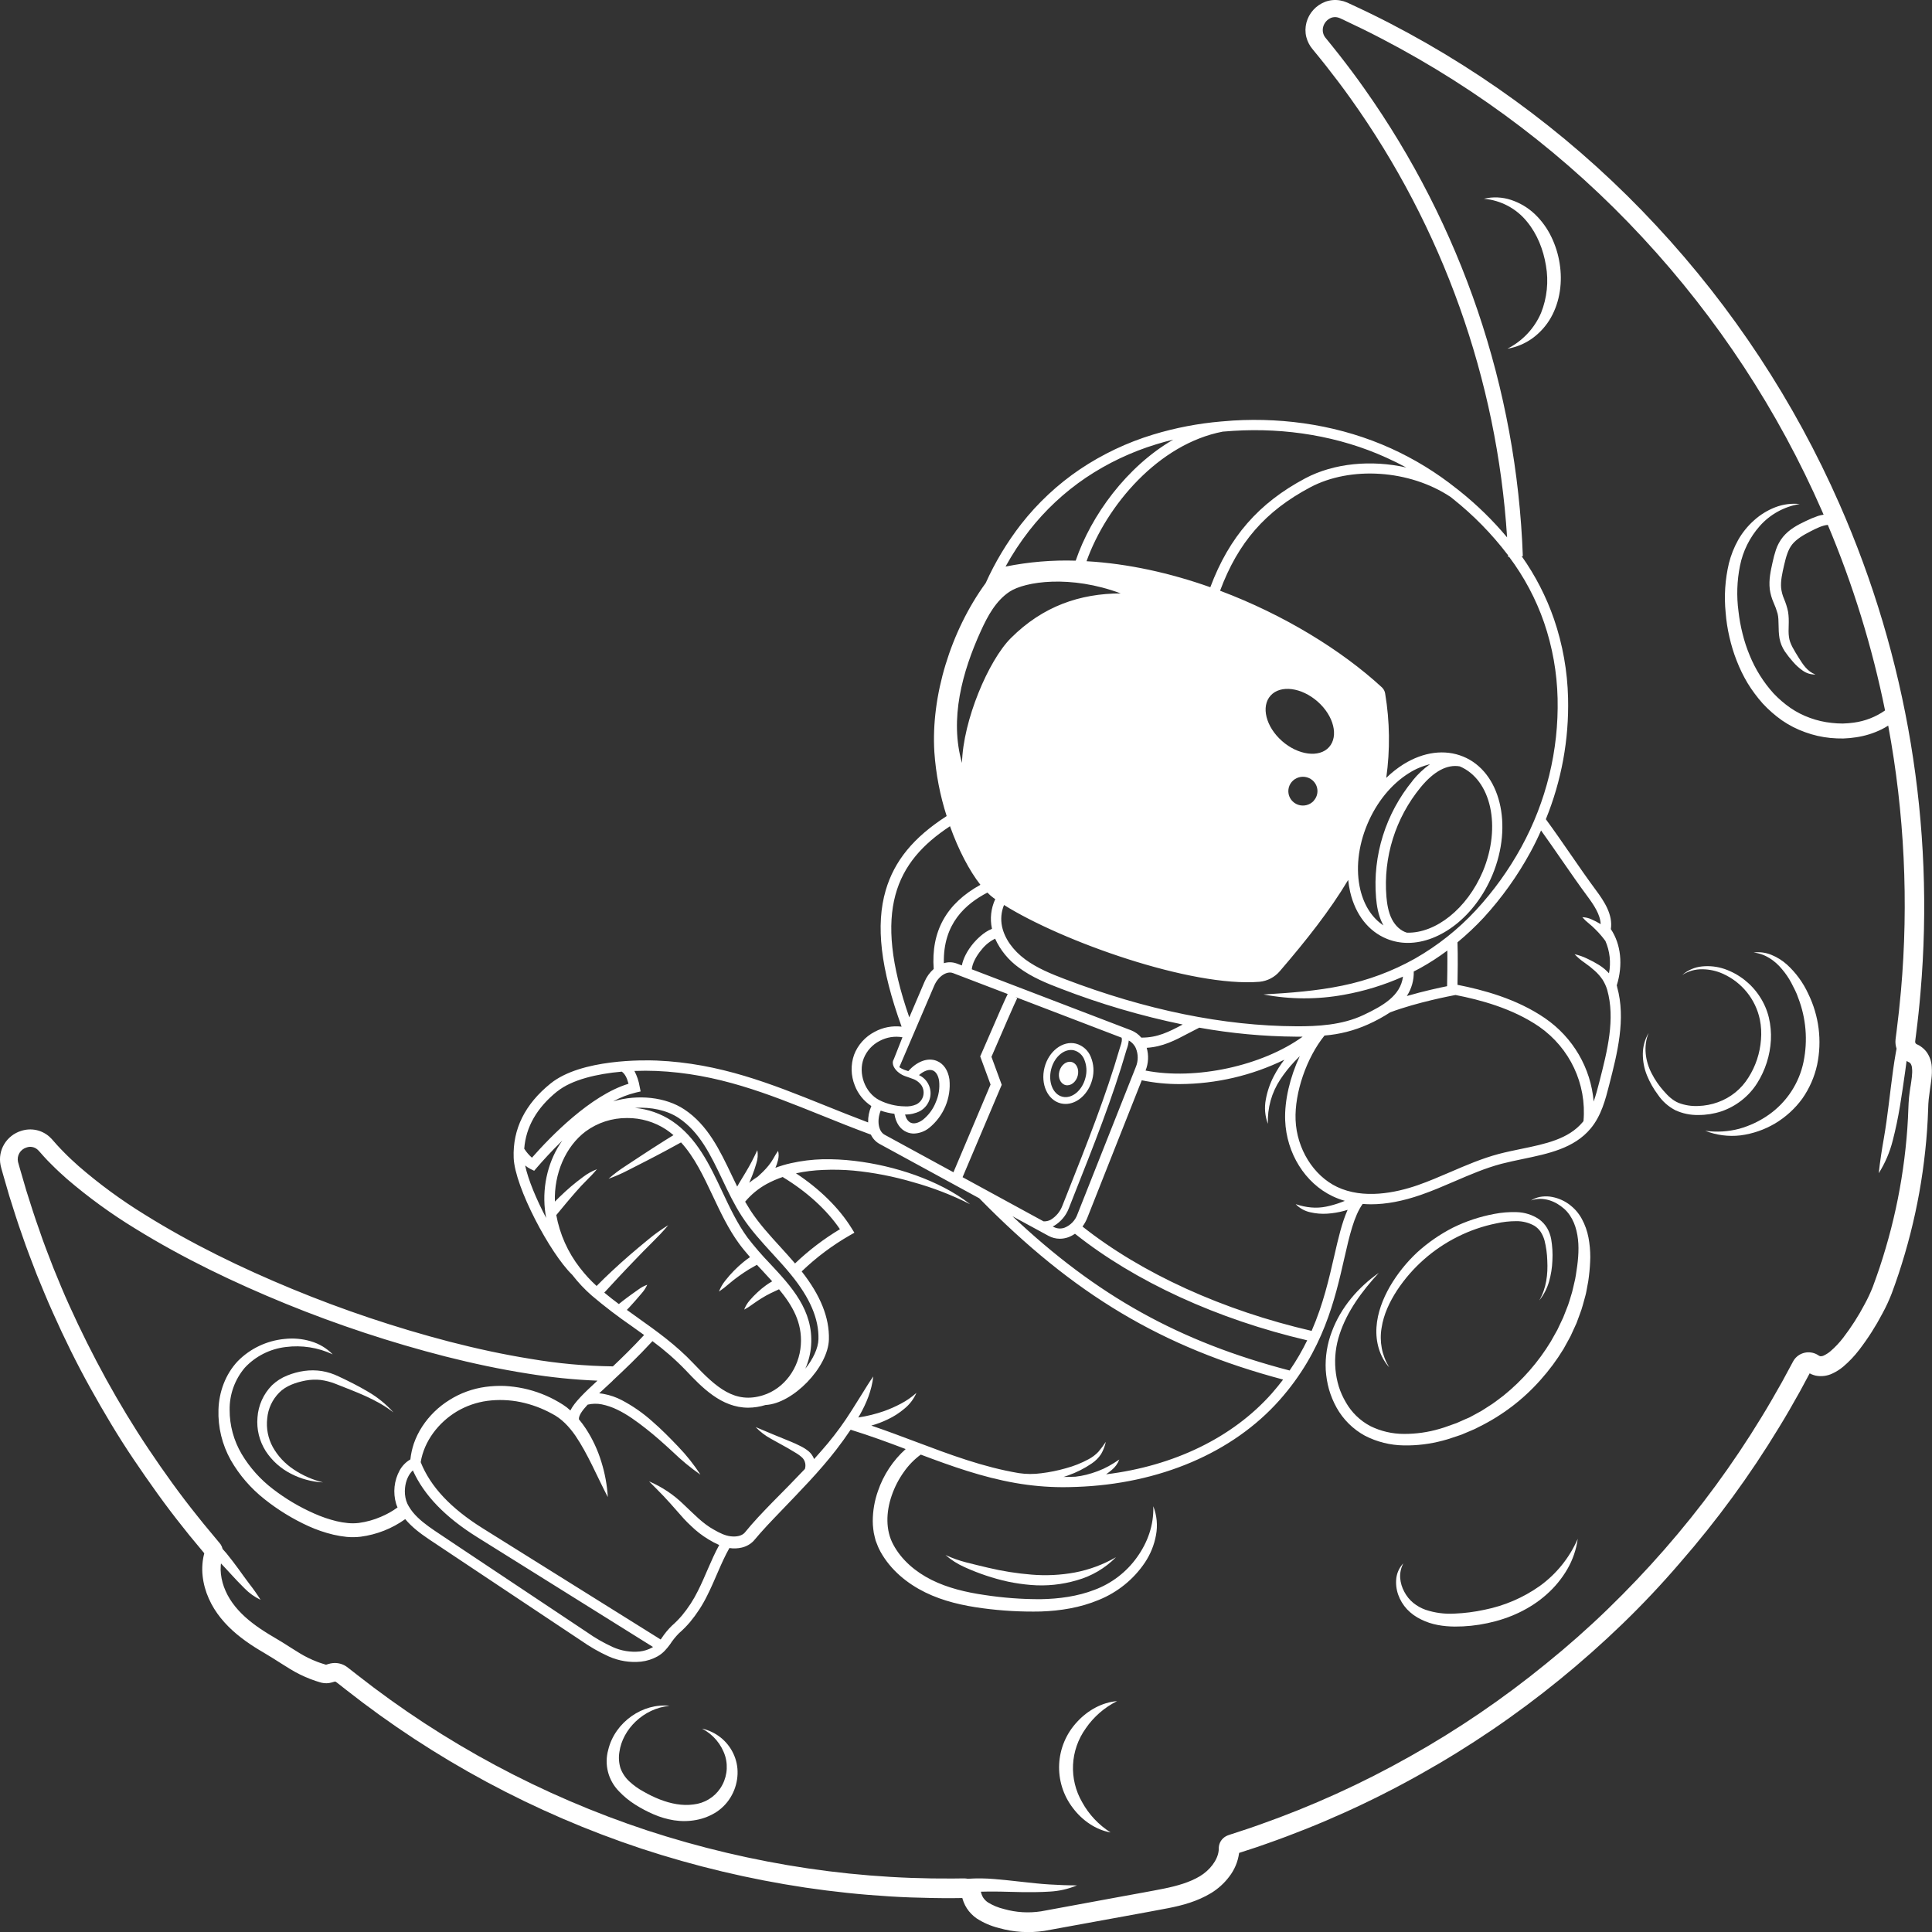 <?xml version="1.0" encoding="utf-8"?>
<svg width="100px" height="100px" viewBox="0 0 100 100" version="1.1" xmlns:xlink="http://www.w3.org/1999/xlink" xmlns="http://www.w3.org/2000/svg">
  <rect x="0" y="0" width="100" height="100" fill="#333333" stroke="none"/>
  <defs>
    <path d="M0 0L100 0L100 100L0 100L0 0Z" id="path_1" />
    <clipPath id="mask_1">
      <use xlink:href="#path_1" />
    </clipPath>
  </defs>
  <g id="Asset-5">
    <path d="M0 0L100 0L100 100L0 100L0 0Z" id="Background" fill="#FFFFFF" fill-opacity="0" fill-rule="evenodd" stroke="none" />
    <g clip-path="url(#mask_1)">
      <g id="Layer_2" transform="translate(-0.001 -0)">
        <g id="Layer_1-2">
          <path d="M54.908 57.111C54.989 57.13 55.072 57.14 55.154 57.14C55.758 57.14 56.346 56.62 56.538 55.866C56.641 55.481 56.614 55.074 56.461 54.706C56.33 54.369 56.043 54.114 55.69 54.018C55.009 53.85 54.279 54.408 54.064 55.259C53.849 56.111 54.223 56.944 54.908 57.111L54.908 57.111ZM54.408 55.347C54.556 54.76 54.995 54.347 55.435 54.347C55.49 54.346 55.545 54.353 55.598 54.367C55.842 54.436 56.038 54.616 56.127 54.851C56.248 55.148 56.268 55.475 56.184 55.784C56.017 56.447 55.483 56.886 54.993 56.767C54.504 56.648 54.243 56.01 54.408 55.347L54.408 55.347Z" id="Shape" fill="#FFFFFF" fill-rule="evenodd" stroke="none" />
          <path d="M55.154 56.164C55.417 56.227 55.699 56.01 55.784 55.68C55.869 55.349 55.726 55.031 55.464 54.968C55.202 54.905 54.919 55.122 54.833 55.452C54.747 55.782 54.894 56.101 55.154 56.164L55.154 56.164Z" id="Shape" fill="#FFFFFF" fill-rule="evenodd" stroke="none" />
          <path d="M81.875 63.088C81.79 62.933 81.688 62.788 81.571 62.656C81.452 62.526 81.32 62.409 81.176 62.306C80.89 62.107 80.56 61.979 80.214 61.934C80.044 61.916 79.872 61.922 79.704 61.952C79.541 61.987 79.385 62.049 79.243 62.134C79.395 62.083 79.554 62.056 79.715 62.053C79.871 62.054 80.026 62.077 80.176 62.12C80.323 62.164 80.464 62.225 80.597 62.302C80.727 62.38 80.851 62.469 80.965 62.569C81.41 62.972 81.611 63.556 81.677 64.148C81.744 64.739 81.671 65.364 81.571 65.975C81.549 66.128 81.518 66.28 81.479 66.43C81.441 66.58 81.414 66.732 81.371 66.885C81.279 67.179 81.204 67.481 81.08 67.766L80.91 68.198L80.711 68.618L80.612 68.828L80.498 69.031L80.27 69.437C79.624 70.502 78.796 71.449 77.823 72.236C77.571 72.418 77.332 72.623 77.063 72.782C76.931 72.865 76.802 72.954 76.668 73.035L76.255 73.26L76.049 73.371L75.834 73.462L75.405 73.653L74.962 73.811C74.814 73.865 74.666 73.917 74.516 73.957C73.92 74.133 73.301 74.221 72.679 74.219C72.071 74.221 71.471 74.082 70.927 73.813C70.397 73.531 69.959 73.107 69.665 72.589C69.511 72.329 69.387 72.053 69.296 71.766C69.208 71.475 69.15 71.176 69.124 70.874C69.07 70.263 69.143 69.647 69.337 69.064C69.722 67.881 70.49 66.837 71.366 65.886C70.302 66.63 69.401 67.672 68.935 68.929C68.694 69.561 68.588 70.235 68.621 70.909C68.643 71.248 68.698 71.583 68.788 71.91C68.883 72.239 69.015 72.557 69.181 72.857C69.522 73.47 70.031 73.975 70.65 74.313C71.271 74.633 71.959 74.804 72.659 74.814C73.341 74.826 74.021 74.743 74.679 74.566C74.843 74.526 75.003 74.475 75.162 74.42L75.641 74.26L76.102 74.065L76.334 73.966L76.558 73.852C77.767 73.256 78.846 72.432 79.735 71.428C80.182 70.929 80.582 70.391 80.929 69.821L81.171 69.382L81.291 69.162L81.395 68.935L81.603 68.48L81.776 68.01C81.9 67.7 81.971 67.373 82.064 67.053C82.108 66.892 82.131 66.727 82.163 66.563C82.198 66.4 82.224 66.235 82.242 66.07C82.284 65.739 82.308 65.406 82.314 65.073C82.314 64.733 82.284 64.394 82.221 64.06C82.157 63.72 82.04 63.392 81.875 63.088L81.875 63.088Z" id="Shape" fill="#FFFFFF" fill-rule="evenodd" stroke="none" />
          <path d="M36.339 89.473C36.915 89.773 37.346 90.286 37.538 90.9C37.705 91.465 37.611 92.074 37.282 92.565C36.968 93.033 36.458 93.339 35.892 93.399C35.32 93.478 34.728 93.362 34.153 93.139C33.861 93.024 33.578 92.887 33.307 92.73C33.041 92.587 32.795 92.41 32.574 92.205C32.37 92.016 32.214 91.783 32.118 91.524C32.034 91.251 32.014 90.963 32.061 90.682C32.22 89.514 33.303 88.422 34.654 88.295C33.295 88.135 31.828 89.122 31.482 90.575C31.271 91.334 31.481 92.147 32.035 92.714C32.287 92.981 32.573 93.215 32.886 93.411C33.187 93.601 33.503 93.768 33.831 93.909C34.17 94.057 34.526 94.161 34.891 94.219C35.27 94.277 35.655 94.272 36.031 94.202C36.416 94.132 36.782 93.986 37.108 93.772C37.434 93.551 37.701 93.254 37.884 92.908C38.064 92.572 38.164 92.201 38.177 91.821C38.191 91.448 38.112 91.078 37.948 90.741C37.636 90.098 37.044 89.631 36.339 89.473L36.339 89.473Z" id="Shape" fill="#FFFFFF" fill-rule="evenodd" stroke="none" />
          <path d="M80.299 12.263C80.089 11.825 79.802 11.427 79.45 11.089C79.098 10.753 78.673 10.499 78.208 10.346C77.756 10.197 77.27 10.177 76.806 10.287C77.682 10.365 78.488 10.792 79.036 11.47C79.567 12.113 79.884 12.921 80.019 13.745C80.163 14.569 80.076 15.417 79.766 16.196C79.423 16.996 78.807 17.652 78.024 18.049C78.49 17.971 78.932 17.787 79.315 17.512C79.708 17.226 80.035 16.862 80.274 16.442C80.754 15.591 80.88 14.58 80.728 13.636C80.654 13.16 80.509 12.697 80.299 12.263L80.299 12.263Z" id="Shape" fill="#FFFFFF" fill-rule="evenodd" stroke="none" />
          <path d="M99.724 54.454C99.636 54.338 99.529 54.237 99.407 54.156C99.369 54.129 99.329 54.105 99.287 54.085L99.214 54.051C99.204 54.047 99.195 54.043 99.188 54.036C99.155 54.012 99.134 53.975 99.13 53.934C99.129 53.924 99.129 53.914 99.13 53.904C99.13 53.904 99.13 53.874 99.136 53.853L99.144 53.787L99.178 53.519C99.27 52.805 99.346 52.09 99.406 51.373C100.154 42.73 98.711 34.04 95.209 26.084C92.884 20.794 89.68 15.925 85.727 11.678C81.778 7.426 77.112 3.882 71.937 1.203C71.291 0.869 70.638 0.551 69.977 0.247L69.854 0.189L69.793 0.16C69.773 0.151 69.751 0.141 69.72 0.128C69.604 0.078 69.483 0.042 69.358 0.021C69.1 -0.023 68.834 0.002 68.588 0.095C68.11 0.279 67.751 0.679 67.622 1.169C67.557 1.414 67.554 1.671 67.615 1.916C67.676 2.154 67.791 2.374 67.951 2.561C68.173 2.834 68.402 3.106 68.621 3.388C69.059 3.944 69.488 4.509 69.899 5.086C74.678 11.777 77.486 19.645 78.008 27.814C77.273 26.936 76.451 26.133 75.554 25.416C75.502 25.373 75.448 25.333 75.396 25.291L75.396 25.291L75.385 25.284C74.35 24.458 73.215 23.762 72.005 23.212C69.452 22.053 66.603 21.597 63.814 21.768C63.612 21.781 63.41 21.797 63.209 21.816L63.209 21.816C62.015 21.918 60.836 22.144 59.691 22.492C58.345 22.901 57.069 23.505 55.904 24.286C54.741 25.072 53.711 26.034 52.85 27.136C52.122 28.075 51.508 29.096 51.021 30.177C49.207 32.667 48.182 36.021 48.364 38.935C48.442 40.058 48.656 41.167 49 42.24C47.279 43.348 46.294 44.557 45.846 46.079C45.317 47.886 45.58 50.138 46.668 53.14C46.187 53.082 45.7 53.175 45.276 53.405C44.782 53.66 44.401 54.085 44.206 54.6C44.027 55.115 44.041 55.677 44.245 56.184C44.41 56.619 44.71 56.991 45.102 57.249L45.097 57.262C44.983 57.526 44.928 57.811 44.935 58.097C44.162 57.806 43.416 57.507 42.692 57.215C39.902 56.093 37.267 55.032 33.99 54.894C33.353 54.868 30.092 54.803 28.504 56.077C27.176 57.145 26.532 58.443 26.589 59.931C26.647 61.444 28.479 64.885 29.618 65.982C29.919 66.373 30.259 66.734 30.632 67.06C31.298 67.624 31.992 68.155 32.712 68.65C32.924 68.8 33.134 68.949 33.34 69.1C32.751 69.736 32.201 70.274 31.715 70.732L31.715 70.723C30.289 70.704 28.868 70.574 27.463 70.334C26.053 70.108 24.653 69.803 23.266 69.445C20.491 68.721 17.77 67.809 15.123 66.716C12.478 65.624 9.895 64.366 7.482 62.861C6.278 62.12 5.137 61.283 4.071 60.359C3.81 60.126 3.553 59.889 3.311 59.641C3.187 59.519 3.072 59.391 2.953 59.265L2.782 59.071C2.712 58.986 2.635 58.907 2.554 58.832C2.359 58.66 2.122 58.542 1.867 58.489C1.612 58.438 1.348 58.453 1.1 58.533C0.337 58.769 -0.125 59.534 0.03 60.308C0.057 60.44 0.082 60.512 0.106 60.6L0.18 60.861L0.48 61.897C0.697 62.583 0.909 63.271 1.153 63.949C1.382 64.631 1.649 65.3 1.904 65.973C2.181 66.639 2.448 67.307 2.747 67.962C3.334 69.278 3.97 70.573 4.671 71.833C5.372 73.093 6.109 74.338 6.917 75.534C7.726 76.731 8.56 77.912 9.464 79.039C9.684 79.326 9.915 79.603 10.147 79.881L10.493 80.298L10.574 80.396L10.553 80.487C10.542 80.538 10.527 80.589 10.52 80.641C10.501 80.743 10.488 80.847 10.48 80.952C10.464 81.158 10.466 81.366 10.489 81.572C10.533 81.975 10.641 82.369 10.808 82.74C11.132 83.479 11.668 84.094 12.255 84.584C12.548 84.826 12.856 85.049 13.178 85.253C13.336 85.354 13.497 85.45 13.656 85.543C13.816 85.636 13.956 85.725 14.105 85.816C14.403 85.998 14.702 86.201 15.027 86.395C15.359 86.598 15.709 86.769 16.072 86.909C16.165 86.946 16.257 86.975 16.349 87.008L16.488 87.051L16.556 87.073C16.583 87.08 16.593 87.084 16.649 87.098C16.819 87.138 16.997 87.134 17.166 87.086L17.301 87.047L17.326 87.04L17.337 87.04C17.351 87.039 17.365 87.041 17.377 87.046C17.395 87.055 17.377 87.046 17.478 87.12L17.905 87.456C22.475 91.057 27.649 93.841 33.192 95.682C35.961 96.594 38.804 97.269 41.69 97.702C43.133 97.916 44.584 98.068 46.042 98.157C46.77 98.202 47.5 98.228 48.229 98.24C48.598 98.249 48.959 98.248 49.323 98.248L49.812 98.242L49.819 98.273C49.835 98.331 49.854 98.387 49.876 98.442C49.92 98.558 49.976 98.668 50.043 98.772C50.176 98.977 50.349 99.155 50.551 99.296C50.902 99.523 51.289 99.691 51.697 99.792C52.465 100.012 53.273 100.062 54.064 99.941L58.339 99.161C59.052 99.028 59.751 98.907 60.478 98.764C61.206 98.622 61.967 98.417 62.68 97.99C63.044 97.768 63.363 97.481 63.619 97.143C63.896 96.787 64.074 96.367 64.135 95.922C64.135 95.918 64.135 95.913 64.135 95.907L64.536 95.776C64.884 95.665 65.23 95.551 65.572 95.426C68.324 94.461 70.985 93.258 73.523 91.831C76.063 90.409 78.473 88.772 80.726 86.937C81.852 86.021 82.937 85.059 83.981 84.05C85.025 83.041 86.017 81.987 86.959 80.889C88.864 78.706 90.576 76.365 92.076 73.894C92.455 73.279 92.814 72.65 93.165 72.021L93.669 71.084C93.698 71.1 93.73 71.115 93.761 71.13C93.835 71.162 93.912 71.187 93.992 71.205C94.28 71.259 94.579 71.22 94.844 71.094C95.05 70.999 95.242 70.876 95.415 70.73C95.717 70.472 95.99 70.184 96.231 69.869C96.686 69.277 97.088 68.647 97.434 67.987C97.616 67.654 97.776 67.309 97.913 66.956C98.04 66.615 98.16 66.273 98.275 65.929C98.502 65.24 98.706 64.544 98.885 63.841C99.243 62.435 99.499 61.006 99.651 59.565C99.729 58.844 99.779 58.122 99.802 57.398C99.809 57.206 99.812 57.065 99.831 56.897C99.849 56.73 99.87 56.565 99.896 56.391C99.943 56.039 100.022 55.676 99.988 55.208C99.972 54.938 99.88 54.677 99.724 54.454L99.724 54.454ZM78.034 28.704L78.058 28.738C78.058 28.765 78.058 28.793 78.058 28.822L78.113 28.822C78.889 29.857 79.5 31.004 79.922 32.222C80.355 33.488 80.591 34.811 80.622 36.147C80.685 38.835 80.035 41.492 78.738 43.857C78.091 45.035 77.302 46.13 76.387 47.12C75.474 48.104 74.414 48.945 73.244 49.614C72.069 50.274 70.795 50.748 69.471 51.018C68.143 51.291 66.785 51.394 65.399 51.473C66.773 51.736 68.186 51.741 69.563 51.489C70.617 51.301 71.644 50.986 72.619 50.55C72.494 51.541 71.581 52.062 70.565 52.541C69.466 53.06 68.188 53.127 67.084 53.12C63.345 53.104 59.313 52.28 55.102 50.672C54.41 50.408 53.685 50.113 53.073 49.663C52.428 49.187 52 48.58 51.866 47.955C51.788 47.582 51.824 47.195 51.969 46.842C54.976 48.727 61.657 51.106 65.193 50.817C65.605 50.777 65.983 50.578 66.247 50.264C67.637 48.647 68.845 47.114 69.783 45.544C69.804 45.753 69.838 45.962 69.885 46.168C70.162 47.35 70.838 48.209 71.785 48.594C72.13 48.734 72.499 48.805 72.872 48.804C74.551 48.804 76.355 47.425 77.245 45.295C78.333 42.694 77.653 39.94 75.73 39.158C74.783 38.772 73.688 38.914 72.648 39.556C72.325 39.76 72.025 39.996 71.753 40.263C71.957 38.814 71.938 37.343 71.697 35.9C71.679 35.776 71.618 35.662 71.526 35.576C69.453 33.665 66.464 31.821 63.152 30.576C64.085 28.073 65.499 26.456 67.814 25.226C69.912 24.11 72.958 24.316 75.07 25.714C75.116 25.752 75.162 25.788 75.211 25.825C76.269 26.668 77.217 27.636 78.034 28.708L78.034 28.704ZM82.81 47.809C82.671 47.725 82.527 47.651 82.378 47.586C82.229 47.515 82.067 47.478 81.901 47.475C82.005 47.594 82.12 47.703 82.244 47.801C82.362 47.892 82.471 47.998 82.576 48.102C82.681 48.206 82.784 48.313 82.877 48.426C82.954 48.517 83.025 48.608 83.097 48.705C83.326 49.232 83.39 49.814 83.282 50.378C83.134 50.214 82.964 50.072 82.776 49.954C82.577 49.83 82.37 49.718 82.157 49.62C81.948 49.518 81.727 49.441 81.5 49.389C81.659 49.556 81.835 49.706 82.027 49.836C82.209 49.962 82.382 50.099 82.546 50.247C82.701 50.385 82.838 50.542 82.954 50.714C83.053 50.873 83.132 51.045 83.187 51.224C83.617 52.738 83.195 54.393 82.784 55.995L82.776 56.024C82.694 56.345 82.605 56.684 82.489 57.014C82.342 55.279 81.419 53.698 79.971 52.703C78.496 51.69 76.744 51.231 75.44 50.974C75.45 50.484 75.466 49.485 75.44 48.775C75.92 48.378 76.374 47.951 76.797 47.496C77.737 46.468 78.548 45.332 79.213 44.113C79.414 43.745 79.599 43.368 79.766 42.985C80.111 43.464 80.471 43.986 80.822 44.493C81.271 45.141 81.734 45.812 82.164 46.39C82.496 46.837 82.838 47.344 82.851 47.838L82.81 47.809ZM66.751 70.937C61.063 69.452 56.781 67.087 52.406 62.953L54.267 63.965C54.448 64.065 54.652 64.117 54.858 64.117C55.007 64.117 55.155 64.09 55.295 64.04C55.418 63.994 55.534 63.933 55.641 63.858C58.755 66.336 63.005 68.286 67.662 69.375C67.398 69.917 67.094 70.439 66.751 70.937L66.751 70.937ZM45.586 57.485C45.815 57.566 46.052 57.621 46.294 57.65L46.294 57.65C46.366 58.123 46.597 58.461 46.947 58.603C47.06 58.65 47.182 58.673 47.304 58.673C47.592 58.662 47.869 58.56 48.093 58.381C48.847 57.769 49.241 56.826 49.143 55.867C49.072 55.394 48.841 55.056 48.49 54.913C48.019 54.721 47.456 54.944 47.015 55.441L46.973 55.428C46.868 55.401 46.766 55.361 46.669 55.311C46.628 55.289 46.588 55.265 46.549 55.238L48.356 51.018C48.559 50.541 49.001 50.242 49.326 50.366L52.16 51.45C52.039 51.687 51.73 52.381 50.777 54.587L50.736 54.678L51.272 56.135L49.351 60.676L45.791 58.735C45.463 58.56 45.377 57.991 45.586 57.485L45.586 57.485ZM47.989 56.007C47.91 55.888 47.806 55.787 47.684 55.711C47.647 55.687 47.608 55.666 47.568 55.647C47.766 55.474 47.97 55.38 48.139 55.38C48.189 55.38 48.238 55.389 48.285 55.407C48.45 55.474 48.568 55.67 48.609 55.947C48.65 56.323 48.591 56.703 48.438 57.05L48.438 57.05C48.299 57.406 48.068 57.719 47.768 57.96C47.541 58.126 47.316 58.184 47.151 58.116C47.009 58.059 46.901 57.904 46.848 57.686C47.115 57.692 47.379 57.632 47.617 57.512C47.877 57.367 48.065 57.123 48.137 56.836C48.208 56.552 48.154 56.251 47.989 56.007L47.989 56.007ZM59.295 55.412C59.445 55.037 59.466 54.623 59.354 54.235C60.184 54.181 60.804 53.859 61.498 53.49C61.682 53.393 61.874 53.292 62.076 53.192C63.729 53.489 65.404 53.645 67.083 53.658L67.427 53.658C65.331 55.17 61.895 55.92 59.295 55.412L59.295 55.412ZM59.076 53.71C58.937 53.541 58.756 53.41 58.551 53.33L50.301 50.171C50.322 49.891 50.511 49.503 50.81 49.151C50.997 48.913 51.236 48.72 51.508 48.586C51.781 49.187 52.208 49.706 52.748 50.092C53.413 50.583 54.177 50.895 54.904 51.171C56.952 51.963 59.064 52.584 61.218 53.029C60.498 53.41 59.911 53.712 59.075 53.707L59.076 53.71ZM55.77 62.848C55.661 63.161 55.421 63.414 55.111 63.542C54.92 63.614 54.707 63.599 54.528 63.502L54.49 63.481C54.516 63.468 54.543 63.457 54.568 63.443C54.91 63.236 55.174 62.924 55.318 62.554L55.559 61.942C56.6 59.316 57.588 56.833 58.304 54.355C58.304 54.339 58.316 54.318 58.325 54.292C58.378 54.152 58.411 54.006 58.425 53.857C58.59 53.945 58.72 54.087 58.793 54.258C58.921 54.567 58.921 54.913 58.793 55.222L55.77 62.848ZM51.435 46.483L51.515 46.539C51.293 47.017 51.233 47.553 51.344 48.067C51.344 48.071 51.344 48.075 51.344 48.078C50.909 48.24 50.525 48.66 50.397 48.806C50.066 49.197 49.856 49.607 49.787 49.971L49.52 49.871C49.307 49.792 49.073 49.786 48.855 49.855C48.805 47.798 49.99 46.785 51.108 46.2C51.208 46.303 51.317 46.398 51.432 46.483L51.435 46.483ZM51.85 56.149L51.319 54.701C51.81 53.56 52.572 51.804 52.653 51.663L52.561 51.606L58.056 53.711C58.087 53.81 58.064 53.955 57.986 54.176C57.974 54.208 57.965 54.237 57.959 54.258C57.244 56.72 56.264 59.194 55.227 61.809L54.984 62.421C54.871 62.716 54.661 62.967 54.389 63.133C54.274 63.196 54.143 63.224 54.012 63.215L49.824 60.931L51.85 56.149ZM67.896 68.888C63.297 67.826 59.103 65.916 56.031 63.486C56.131 63.349 56.214 63.2 56.277 63.043L59.098 55.916C59.745 56.049 60.406 56.114 61.067 56.112C62.945 56.103 64.796 55.672 66.479 54.851C66.273 55.117 66.09 55.402 65.934 55.701C65.735 56.082 65.594 56.491 65.519 56.913C65.438 57.334 65.475 57.767 65.626 58.168C65.612 57.763 65.66 57.358 65.768 56.967C65.876 56.584 66.042 56.218 66.261 55.884C66.481 55.549 66.731 55.233 67.007 54.941C67.094 54.85 67.187 54.759 67.277 54.668C66.775 55.737 66.48 56.963 66.521 57.99C66.589 59.697 67.552 61.238 68.974 61.916C69.179 62.013 69.392 62.094 69.611 62.156C69.55 62.18 69.489 62.205 69.427 62.228C69.176 62.322 68.919 62.397 68.657 62.452C68.396 62.506 68.129 62.522 67.864 62.498C67.592 62.473 67.323 62.415 67.065 62.325C67.268 62.538 67.532 62.685 67.821 62.747C68.11 62.814 68.407 62.839 68.704 62.819C68.996 62.8 69.286 62.751 69.57 62.675C69.633 62.658 69.695 62.638 69.754 62.62C69.459 63.278 69.27 64.097 69.062 65.008C68.793 66.174 68.493 67.507 67.891 68.886L67.896 68.888ZM69.208 61.434C67.983 60.85 67.119 59.456 67.06 57.966C67.004 56.558 67.631 54.742 68.558 53.599C69.334 53.538 70.094 53.344 70.803 53.026C71.204 52.848 71.589 52.638 71.955 52.399C73.355 51.872 75.198 51.528 75.217 51.524L75.339 51.501C76.594 51.746 78.275 52.185 79.667 53.139C81.259 54.249 82.133 56.11 81.962 58.025C81.95 58.041 81.94 58.057 81.928 58.072C81.19 58.962 79.992 59.209 78.723 59.47C78.346 59.548 77.956 59.629 77.585 59.726C76.713 59.957 75.881 60.316 75.075 60.663C74.521 60.901 73.951 61.146 73.38 61.346C72.227 61.745 70.571 62.083 69.203 61.432L69.208 61.434ZM73.181 50.283C73.297 50.223 73.412 50.163 73.525 50.101C74.009 49.832 74.473 49.531 74.915 49.2C74.924 49.875 74.91 50.671 74.902 51.045C74.52 51.121 73.689 51.3 72.818 51.554C73.065 51.175 73.19 50.731 73.176 50.281L73.181 50.283ZM66.357 38.354C65.521 37.617 65.258 36.563 65.769 36.001C66.28 35.438 67.369 35.579 68.204 36.316C69.038 37.053 69.298 38.105 68.793 38.67C68.288 39.235 67.188 39.09 66.353 38.352L66.357 38.354ZM68.003 41.447C67.799 41.672 67.478 41.753 67.19 41.654C66.902 41.554 66.703 41.293 66.686 40.992C66.669 40.691 66.837 40.409 67.113 40.279C67.388 40.148 67.716 40.194 67.944 40.395C68.252 40.67 68.277 41.139 67.999 41.444L68.003 41.447ZM72.831 48.278C72.515 48.187 72.23 47.935 72.047 47.58C71.852 47.2 71.793 46.761 71.762 46.417C71.593 44.372 72.228 42.341 73.537 40.747C74.223 39.917 74.902 39.556 75.556 39.667C77.183 40.353 77.72 42.78 76.755 45.098C75.931 47.047 74.303 48.315 72.827 48.275L72.831 48.278ZM73.118 40.41C71.722 42.112 71.043 44.28 71.225 46.462C71.259 46.852 71.328 47.359 71.566 47.821C71.58 47.848 71.595 47.873 71.61 47.899C71.032 47.522 70.612 46.883 70.411 46.052C70.165 45.012 70.293 43.809 70.772 42.666C71.251 41.522 72.02 40.581 72.936 40.011C73.269 39.801 73.634 39.647 74.017 39.556C73.678 39.797 73.374 40.084 73.114 40.407L73.118 40.41ZM63.291 22.341C63.476 22.325 63.66 22.311 63.845 22.3C66.554 22.133 69.312 22.573 71.775 23.695C72.12 23.85 72.458 24.018 72.79 24.198C70.992 23.794 69.054 23.965 67.558 24.759C65.151 26.039 63.621 27.79 62.647 30.395C60.576 29.662 58.393 29.171 56.24 29.049C57.278 26.147 59.975 22.978 63.291 22.341L63.291 22.341ZM53.276 27.46C54.102 26.402 55.091 25.479 56.208 24.724C57.328 23.973 58.556 23.39 59.85 22.996C60.141 22.905 60.434 22.826 60.729 22.755C58.324 24.145 56.474 26.68 55.679 29.02C54.461 28.982 53.242 29.085 52.048 29.326C52.406 28.673 52.817 28.049 53.276 27.46L53.276 27.46ZM50.777 32.642C51.127 31.876 51.548 31.096 52.253 30.628C53.061 30.092 55.418 29.746 58.008 30.714C55.905 30.724 53.987 31.365 52.321 33.03C51.161 34.19 49.847 37.293 49.794 39.49C49.142 37.225 49.797 34.788 50.777 32.642L50.777 32.642ZM49.173 42.765C49.614 44.001 50.181 45.077 50.747 45.797C48.981 46.773 48.188 48.205 48.329 50.154C48.122 50.337 47.96 50.563 47.854 50.816L47.066 52.659C45.142 47.132 46.367 44.61 49.173 42.765L49.173 42.765ZM44.708 54.78C44.863 54.391 45.155 54.071 45.531 53.878C45.892 53.685 46.308 53.618 46.712 53.689L46.261 54.833L46.261 54.833C46.225 54.889 46.208 54.955 46.211 55.021C46.215 55.089 46.233 55.156 46.264 55.217C46.327 55.337 46.416 55.441 46.524 55.521C46.629 55.604 46.748 55.668 46.876 55.711C46.992 55.752 47.106 55.788 47.212 55.83C47.412 55.892 47.585 56.018 47.703 56.188C47.805 56.353 47.834 56.553 47.782 56.74C47.73 56.923 47.602 57.077 47.43 57.164C47.239 57.247 47.029 57.282 46.821 57.265C46.37 57.257 45.927 57.148 45.524 56.948C44.761 56.561 44.408 55.547 44.708 54.78L44.708 54.78ZM28.847 56.489C29.597 55.885 30.903 55.579 32.186 55.468C32.344 55.586 32.448 55.769 32.533 56.096C30.572 56.686 28.495 58.831 27.534 59.922C27.387 59.792 27.258 59.644 27.151 59.481L27.135 59.46C27.219 58.332 27.791 57.334 28.842 56.489L28.847 56.489ZM39.67 61.29C39.946 61.139 40.236 61.014 40.535 60.914L40.525 60.931C41.764 61.68 42.802 62.628 43.476 63.623C42.637 64.127 41.858 64.722 41.152 65.396C40.903 65.104 40.645 64.818 40.393 64.542C39.849 63.946 39.286 63.331 38.846 62.655C38.753 62.507 38.661 62.355 38.569 62.2C38.876 61.832 39.249 61.524 39.67 61.29L39.67 61.29ZM38.391 62.942C38.852 63.655 39.433 64.287 39.993 64.899C40.308 65.243 40.638 65.601 40.933 65.965C41.925 67.174 42.393 68.27 42.364 69.314C42.352 69.792 42.08 70.347 41.686 70.842C41.854 70.459 41.955 70.05 41.984 69.633C42.109 67.82 40.959 66.586 39.846 65.394C39.436 64.97 39.05 64.523 38.691 64.056C38.169 63.343 37.769 62.496 37.384 61.677C36.738 60.3 36.063 58.876 34.775 58.016C34.205 57.639 33.548 57.408 32.864 57.345C33.703 57.288 34.524 57.467 35.122 57.861C36.216 58.589 36.782 59.78 37.386 61.045C37.689 61.685 38.003 62.344 38.391 62.942L38.391 62.942ZM27.183 60.325C27.268 60.396 27.361 60.457 27.46 60.508L27.65 60.599L27.787 60.438C28.088 60.09 28.55 59.577 29.106 59.035C28.41 60.009 28.067 61.303 28.205 62.602C28.221 62.748 28.244 62.895 28.27 63.041C27.763 62.074 27.334 61.053 27.183 60.325L27.183 60.325ZM33.026 68.215C32.834 68.079 32.64 67.942 32.447 67.8C32.486 67.758 32.526 67.719 32.565 67.677C32.675 67.554 32.791 67.433 32.899 67.307L33.225 66.928C33.338 66.799 33.431 66.654 33.502 66.499C33.339 66.558 33.187 66.64 33.048 66.742L32.639 67.033C32.502 67.13 32.372 67.233 32.238 67.333C32.168 67.386 32.101 67.444 32.033 67.498C31.779 67.309 31.527 67.111 31.279 66.906L32.004 66.122C32.285 65.818 32.575 65.522 32.861 65.221C33.147 64.919 33.439 64.625 33.734 64.332C34.029 64.039 34.32 63.741 34.589 63.416C34.23 63.634 33.889 63.878 33.567 64.147C33.243 64.412 32.922 64.681 32.604 64.954C32.285 65.227 31.978 65.51 31.671 65.794C31.402 66.044 31.139 66.3 30.881 66.562C30.57 66.279 30.284 65.969 30.029 65.636L30.029 65.636L30.02 65.627C29.392 64.82 28.97 63.875 28.791 62.873L28.802 62.883L29.305 62.276C29.471 62.073 29.646 61.878 29.817 61.679C29.987 61.481 30.168 61.289 30.354 61.104C30.541 60.92 30.723 60.731 30.898 60.519C30.643 60.616 30.404 60.749 30.188 60.914C29.97 61.073 29.759 61.243 29.552 61.416C29.346 61.59 29.151 61.775 28.956 61.962C28.876 62.039 28.799 62.116 28.722 62.194C28.675 60.739 29.276 59.342 30.314 58.562C30.934 58.106 31.688 57.863 32.461 57.869C33.177 57.864 33.879 58.071 34.475 58.462C34.609 58.552 34.738 58.65 34.86 58.755C34.63 58.896 34.399 59.037 34.174 59.183C33.871 59.378 33.566 59.568 33.267 59.768L32.366 60.361C32.061 60.557 31.772 60.775 31.499 61.013C31.841 60.891 32.174 60.746 32.496 60.578L33.458 60.087C33.78 59.925 34.096 59.752 34.415 59.586C34.691 59.438 34.973 59.285 35.251 59.131C35.945 59.888 36.411 60.875 36.897 61.905C37.294 62.747 37.704 63.617 38.257 64.372C38.431 64.61 38.626 64.841 38.822 65.068C38.706 65.148 38.592 65.231 38.483 65.321C38.309 65.463 38.144 65.615 37.987 65.776C37.831 65.934 37.685 66.101 37.548 66.276C37.407 66.449 37.294 66.643 37.216 66.851C37.398 66.728 37.571 66.594 37.734 66.449C37.896 66.311 38.065 66.176 38.236 66.056C38.407 65.936 38.581 65.813 38.761 65.705C38.899 65.622 39.037 65.544 39.178 65.466C39.27 65.566 39.362 65.664 39.455 65.761C39.629 65.949 39.802 66.134 39.969 66.321C39.855 66.386 39.745 66.457 39.639 66.534C39.485 66.646 39.338 66.767 39.2 66.898C39.062 67.025 38.932 67.16 38.81 67.303C38.684 67.445 38.586 67.608 38.519 67.785C38.683 67.699 38.839 67.599 38.986 67.487C39.13 67.382 39.28 67.285 39.43 67.192C39.581 67.1 39.733 67.01 39.891 66.936C40.05 66.861 40.178 66.797 40.323 66.733C41.02 67.576 41.532 68.462 41.452 69.608C41.368 70.826 40.586 71.874 39.505 72.216C38.039 72.68 37.082 71.825 35.889 70.565C34.989 69.613 33.991 68.902 33.026 68.216L33.026 68.215ZM31.712 71.474L31.712 71.463C32.297 70.918 33.003 70.251 33.773 69.417C34.386 69.869 34.96 70.371 35.488 70.918C36.324 71.801 37.332 72.862 38.729 72.862C39.033 72.86 39.335 72.813 39.625 72.722C41.038 72.655 42.866 70.773 42.905 69.328C42.935 68.205 42.473 67.053 41.496 65.808C42.245 65.088 43.081 64.46 43.986 63.941L44.224 63.805L44.08 63.574C43.441 62.536 42.427 61.538 41.2 60.73C41.663 60.631 42.134 60.573 42.607 60.556C43.128 60.532 43.65 60.543 44.169 60.589C45.216 60.69 46.251 60.891 47.259 61.188C48.281 61.471 49.272 61.854 50.217 62.332C49.376 61.672 48.392 61.193 47.38 60.826C46.359 60.462 45.3 60.214 44.222 60.086C43.68 60.021 43.133 59.993 42.587 60.002C42.034 60.017 41.484 60.085 40.945 60.205C40.67 60.266 40.4 60.347 40.136 60.445C40.192 60.319 40.237 60.189 40.269 60.055C40.312 59.895 40.315 59.728 40.276 59.567C40.186 59.695 40.104 59.828 40.031 59.965C39.958 60.093 39.875 60.215 39.782 60.329C39.691 60.443 39.593 60.55 39.489 60.652C39.403 60.737 39.313 60.82 39.224 60.902C39.07 60.999 38.922 61.105 38.782 61.219C38.834 61.096 38.887 60.972 38.936 60.845C39.017 60.639 39.091 60.426 39.152 60.208C39.223 59.99 39.24 59.758 39.2 59.532C39.108 59.74 39.01 59.926 38.913 60.118C38.816 60.31 38.706 60.495 38.596 60.681L38.257 61.243C38.223 61.299 38.191 61.358 38.158 61.416C38.06 61.217 37.964 61.019 37.871 60.821C37.264 59.548 36.637 58.226 35.419 57.421C34.457 56.784 33.026 56.625 31.739 57.007C32.106 56.805 32.498 56.652 32.906 56.552L33.16 56.493L33.109 56.241C33.063 55.959 32.971 55.686 32.838 55.432C33.231 55.417 33.611 55.417 33.962 55.432C37.144 55.566 39.737 56.609 42.483 57.714C43.312 58.049 44.175 58.396 45.078 58.728C45.172 58.929 45.327 59.097 45.522 59.207L50.686 62.022C55.564 67 60.149 69.74 66.415 71.406C66.23 71.646 66.04 71.886 65.828 72.125C63.8 74.411 60.757 75.881 57.252 76.31C57.351 76.241 57.447 76.168 57.538 76.09C57.718 75.947 57.855 75.758 57.935 75.544C57.75 75.674 57.572 75.781 57.389 75.885C57.206 75.986 57.015 76.074 56.819 76.147C56.624 76.221 56.425 76.283 56.223 76.334C56.041 76.379 55.856 76.412 55.67 76.433C55.467 76.441 55.264 76.447 55.06 76.447L55.053 76.447C55.131 76.421 55.208 76.396 55.285 76.368C55.717 76.216 56.126 76.01 56.503 75.753C56.7 75.623 56.867 75.455 56.996 75.259C57.109 75.062 57.191 74.85 57.238 74.629C57.12 74.811 56.99 74.985 56.849 75.15C56.705 75.3 56.538 75.426 56.354 75.525C55.977 75.73 55.577 75.889 55.162 75.999C54.748 76.118 54.325 76.203 53.897 76.255C53.512 76.308 53.122 76.306 52.738 76.249C50.886 75.936 49.179 75.295 47.401 74.625C46.657 74.345 45.892 74.058 45.1 73.788C45.394 73.707 45.679 73.599 45.953 73.466C46.266 73.319 46.557 73.131 46.82 72.907C47.087 72.689 47.298 72.41 47.434 72.096C47.193 72.313 46.925 72.5 46.637 72.651C46.357 72.8 46.066 72.929 45.766 73.037C45.331 73.189 44.882 73.3 44.425 73.369C44.446 73.332 44.469 73.298 44.49 73.261C44.844 72.641 45.123 71.964 45.201 71.244C44.992 71.543 44.81 71.841 44.627 72.138L44.074 73.018C43.705 73.605 43.297 74.167 42.853 74.702C42.621 74.98 42.382 75.248 42.139 75.521C42.081 75.368 41.986 75.231 41.862 75.123C41.721 75.008 41.566 74.911 41.401 74.834C41.249 74.757 41.096 74.686 40.94 74.623L40.022 74.247L39.114 73.865C39.345 74.107 39.612 74.312 39.908 74.472L40.771 74.951C40.912 75.031 41.048 75.114 41.185 75.198C41.311 75.271 41.429 75.358 41.535 75.458C41.679 75.613 41.727 75.834 41.661 76.035C41.108 76.618 40.546 77.19 39.976 77.763C39.727 78.016 39.484 78.274 39.238 78.536C39.117 78.668 38.998 78.801 38.879 78.936L38.547 79.331C38.397 79.498 38.123 79.553 37.829 79.52C37.535 79.488 37.254 79.349 36.957 79.179C36.371 78.86 35.911 78.36 35.389 77.872C34.872 77.366 34.263 76.96 33.595 76.674C33.848 76.931 34.1 77.176 34.34 77.43C34.58 77.683 34.808 77.94 35.038 78.204C35.268 78.468 35.499 78.736 35.776 78.988C36.044 79.249 36.341 79.479 36.662 79.673C36.843 79.786 37.032 79.885 37.227 79.97C36.794 80.763 36.506 81.596 36.121 82.353C35.898 82.805 35.622 83.23 35.298 83.619C35.136 83.809 34.96 83.988 34.771 84.152C34.57 84.35 34.392 84.568 34.239 84.803C34.225 84.823 34.21 84.841 34.196 84.86L24.982 79.102C23.331 78.068 22.281 76.95 21.776 75.681C21.955 74.589 22.698 73.628 23.643 73.059C24.129 72.77 24.67 72.582 25.233 72.507C25.803 72.434 26.381 72.456 26.943 72.571C27.511 72.689 28.058 72.891 28.564 73.169C29.062 73.421 29.448 73.83 29.781 74.306C30.434 75.268 30.887 76.386 31.461 77.49C31.425 76.87 31.312 76.257 31.126 75.663C30.942 75.058 30.673 74.481 30.327 73.95C30.215 73.78 30.094 73.617 29.964 73.461C29.956 73.269 30.125 73.018 30.418 72.704C30.657 72.647 30.905 72.642 31.146 72.689C31.423 72.746 31.692 72.838 31.946 72.962C32.473 73.214 32.96 73.573 33.435 73.945C33.91 74.316 34.368 74.728 34.819 75.144C35.264 75.575 35.744 75.971 36.253 76.327C35.918 75.805 35.531 75.318 35.099 74.871C34.672 74.423 34.236 73.98 33.762 73.569C33.286 73.143 32.76 72.776 32.194 72.477C31.897 72.32 31.577 72.21 31.246 72.149C31.169 72.134 31.092 72.124 31.014 72.118C31.148 71.992 31.29 71.86 31.444 71.719L31.701 71.481L31.712 71.474ZM21.165 77.977C21.134 77.929 21.111 77.875 21.083 77.824C21.061 77.776 21.042 77.726 21.026 77.675C20.961 77.459 20.941 77.232 20.966 77.008C20.999 76.662 21.143 76.314 21.37 76.108C21.948 77.391 23.038 78.522 24.69 79.556L33.8 85.247C33.787 85.256 33.775 85.266 33.76 85.275C33.561 85.385 33.341 85.455 33.114 85.481C32.633 85.528 32.148 85.447 31.708 85.247C31.244 85.034 30.8 84.779 30.384 84.485L29.07 83.609L23.814 80.108L22.501 79.23C22.073 78.94 21.666 78.636 21.364 78.265C21.291 78.174 21.225 78.078 21.165 77.977L21.165 77.977ZM64.137 96.68C64.137 95.667 64.137 95.06 64.137 96.68L64.137 96.68ZM98.885 56.246C98.859 56.428 98.832 56.609 98.812 56.799C98.793 56.988 98.785 57.201 98.778 57.365C98.756 58.065 98.706 58.763 98.63 59.458C98.48 60.851 98.231 62.232 97.883 63.591C97.708 64.27 97.511 64.942 97.29 65.608C97.178 65.941 97.06 66.272 96.939 66.6C96.817 66.912 96.674 67.216 96.513 67.51C96.194 68.116 95.824 68.694 95.406 69.239C95.211 69.494 94.99 69.728 94.747 69.938C94.646 70.025 94.534 70.097 94.414 70.155C94.353 70.189 94.283 70.203 94.214 70.197C94.205 70.195 94.196 70.192 94.187 70.188C94.168 70.18 94.15 70.171 94.133 70.16C94.133 70.16 94.11 70.142 94.052 70.109C94.006 70.084 93.958 70.063 93.908 70.046C93.486 69.9 93.019 70.08 92.81 70.47L92.744 70.593L92.24 71.526C91.892 72.142 91.543 72.757 91.171 73.36C89.698 75.779 88.017 78.069 86.148 80.205C85.215 81.272 84.237 82.3 83.216 83.289C82.195 84.278 81.132 85.218 80.027 86.11C77.824 87.909 75.467 89.516 72.982 90.911C70.5 92.312 67.898 93.493 65.205 94.442C64.87 94.565 64.532 94.677 64.191 94.787L63.682 94.954L63.619 94.975C63.562 94.993 63.506 95.016 63.454 95.045C63.237 95.165 63.098 95.386 63.085 95.631L63.085 95.705C63.085 95.735 63.083 95.765 63.078 95.796C63.024 96.286 62.617 96.804 62.113 97.109C61.587 97.427 60.933 97.614 60.251 97.753C59.57 97.891 58.839 98.016 58.13 98.148L53.888 98.93C53.246 99.029 52.59 98.989 51.966 98.811C51.67 98.741 51.389 98.624 51.131 98.465C51.037 98.4 50.956 98.319 50.893 98.224C50.863 98.177 50.839 98.128 50.819 98.076C50.808 98.049 50.799 98.021 50.791 97.993L50.77 97.914C50.995 97.907 51.222 97.906 51.452 97.906C51.922 97.906 52.396 97.93 52.876 97.935C53.355 97.939 53.84 97.941 54.325 97.909C54.813 97.885 55.294 97.776 55.745 97.587C55.257 97.587 54.791 97.568 54.322 97.539C53.852 97.51 53.384 97.459 52.912 97.406C52.44 97.353 51.963 97.299 51.48 97.26C51.018 97.219 50.553 97.214 50.09 97.245L50.09 97.245C50.036 97.234 49.981 97.227 49.925 97.226L49.841 97.226L49.304 97.232C48.946 97.232 48.589 97.232 48.232 97.227C47.517 97.216 46.803 97.191 46.09 97.148C44.664 97.064 43.243 96.918 41.827 96.709C38.998 96.289 36.211 95.631 33.496 94.742C28.059 92.945 22.983 90.224 18.498 86.699L18.078 86.371C18.037 86.34 18.024 86.327 17.944 86.269C17.739 86.124 17.488 86.058 17.237 86.081C17.195 86.084 17.154 86.09 17.113 86.099C17.076 86.106 17.021 86.122 17.008 86.126L16.884 86.163C16.878 86.164 16.871 86.164 16.865 86.163L16.646 86.094C16.567 86.067 16.487 86.043 16.412 86.011C16.101 85.893 15.803 85.746 15.52 85.574C15.227 85.398 14.927 85.199 14.613 85.004C14.458 84.907 14.298 84.812 14.138 84.719C13.977 84.625 13.839 84.542 13.693 84.446C13.406 84.265 13.132 84.067 12.871 83.852C12.359 83.424 11.932 82.925 11.68 82.353C11.553 82.073 11.471 81.776 11.436 81.471C11.418 81.323 11.416 81.173 11.428 81.025C11.428 80.991 11.437 80.958 11.441 80.925C11.617 81.107 11.788 81.3 11.966 81.49C12.189 81.734 12.42 81.978 12.659 82.214C12.898 82.459 13.179 82.66 13.489 82.807C13.313 82.526 13.122 82.255 12.917 81.993C12.718 81.734 12.53 81.465 12.335 81.197C12.139 80.93 11.937 80.663 11.723 80.401C11.658 80.324 11.591 80.247 11.522 80.173C11.504 80.091 11.471 80.013 11.425 79.943C11.402 79.909 11.377 79.878 11.35 79.847L11.307 79.796L11.222 79.693L10.882 79.284C10.654 79.011 10.426 78.738 10.209 78.459C9.319 77.353 8.493 76.199 7.704 75.022C6.914 73.845 6.18 72.629 5.497 71.39C4.815 70.15 4.179 68.878 3.598 67.591C3.302 66.948 3.037 66.292 2.768 65.637C2.515 64.977 2.252 64.32 2.03 63.649C1.789 62.984 1.58 62.308 1.366 61.635L1.069 60.617L0.995 60.362C0.971 60.279 0.942 60.18 0.933 60.137C0.862 59.812 1.055 59.488 1.378 59.392C1.575 59.323 1.794 59.367 1.948 59.507C2.008 59.558 2.157 59.736 2.275 59.866C2.393 59.996 2.528 60.139 2.661 60.267C2.921 60.531 3.193 60.781 3.467 61.023C4.576 61.974 5.76 62.834 7.009 63.596C9.487 65.127 12.113 66.386 14.798 67.484C17.486 68.58 20.247 69.492 23.062 70.213C24.471 70.57 25.895 70.874 27.336 71.1C28.524 71.293 29.723 71.415 30.925 71.463C30.234 72.1 29.736 72.58 29.524 73.005C29.463 72.951 29.4 72.898 29.339 72.847C29.205 72.745 29.063 72.653 28.916 72.57C28.352 72.239 27.738 72.001 27.097 71.864C26.775 71.796 26.449 71.754 26.12 71.736C25.789 71.724 25.458 71.741 25.13 71.785C24.465 71.876 23.829 72.106 23.264 72.463C22.698 72.813 22.218 73.282 21.856 73.835C21.675 74.112 21.529 74.409 21.421 74.72C21.332 74.986 21.272 75.26 21.242 75.539C21.009 75.674 20.818 75.87 20.689 76.104C20.399 76.634 20.333 77.255 20.504 77.833C20.525 77.898 20.549 77.963 20.578 78.025C20.311 78.22 20.023 78.382 19.718 78.509C19.354 78.667 18.97 78.774 18.576 78.827C18.388 78.85 18.199 78.852 18.011 78.834C17.811 78.815 17.613 78.782 17.418 78.736C17.023 78.639 16.637 78.507 16.267 78.341C15.505 78.006 14.787 77.58 14.129 77.073C13.477 76.576 12.927 75.961 12.509 75.26C12.099 74.566 11.884 73.776 11.887 72.973C11.876 72.175 12.156 71.4 12.675 70.789C13.228 70.197 13.977 69.818 14.788 69.722C15.619 69.614 16.465 69.746 17.222 70.102C16.91 69.783 16.519 69.549 16.087 69.424C15.65 69.294 15.191 69.253 14.737 69.303C13.812 69.39 12.949 69.799 12.303 70.458C11.664 71.139 11.336 72.056 11.309 72.961C11.278 73.872 11.498 74.774 11.944 75.572C12.391 76.353 12.986 77.041 13.696 77.6C14.392 78.154 15.155 78.622 15.968 78.993C16.383 79.181 16.815 79.329 17.259 79.435C17.484 79.487 17.712 79.525 17.942 79.549C18.184 79.572 18.428 79.569 18.67 79.54C19.503 79.43 20.296 79.118 20.975 78.63C21.333 79.058 21.771 79.379 22.2 79.67L23.516 80.547L28.772 84.048L30.087 84.923C30.531 85.236 31.004 85.507 31.5 85.733C32.027 85.97 32.608 86.065 33.184 86.006C33.484 85.972 33.773 85.88 34.035 85.733C34.172 85.656 34.296 85.56 34.404 85.447C34.504 85.342 34.596 85.231 34.68 85.114C34.812 84.909 34.965 84.719 35.136 84.545C35.343 84.364 35.537 84.169 35.715 83.96C36.063 83.541 36.361 83.083 36.601 82.595C37.024 81.76 37.321 80.89 37.755 80.126C37.968 80.159 38.185 80.151 38.395 80.102C38.627 80.048 38.84 79.929 39.005 79.759L39.359 79.348C39.474 79.218 39.59 79.089 39.709 78.962C39.946 78.706 40.191 78.456 40.434 78.201C41.407 77.184 42.411 76.169 43.285 75.037C43.545 74.701 43.793 74.356 44.03 74.002C45.019 74.309 45.966 74.655 46.878 75.003C46.221 75.594 45.728 76.341 45.445 77.173C45.267 77.675 45.176 78.203 45.175 78.734C45.175 78.87 45.184 79.006 45.201 79.14C45.214 79.277 45.239 79.412 45.275 79.545L45.326 79.746C45.349 79.812 45.377 79.876 45.403 79.942C45.429 80.007 45.453 80.074 45.483 80.135L45.575 80.317C46.1 81.265 46.959 81.964 47.892 82.422C48.825 82.88 49.853 83.108 50.852 83.241C51.852 83.376 52.862 83.433 53.872 83.411C54.886 83.377 55.919 83.212 56.876 82.811C57.847 82.417 58.677 81.745 59.258 80.882C59.547 80.451 59.744 79.966 59.835 79.458C59.93 78.956 59.881 78.439 59.695 77.963C59.728 78.956 59.392 79.853 58.849 80.608C58.305 81.371 57.542 81.956 56.659 82.287C55.777 82.629 54.814 82.758 53.855 82.774C52.883 82.776 51.911 82.703 50.95 82.555C49.993 82.416 49.053 82.191 48.22 81.776C47.387 81.361 46.663 80.742 46.242 79.956C45.83 79.206 45.86 78.261 46.156 77.409C46.303 76.979 46.512 76.572 46.776 76.2C47.017 75.851 47.316 75.543 47.659 75.29C49.277 75.898 50.853 76.461 52.558 76.759L52.558 76.759C53.354 76.899 54.161 76.972 54.969 76.976L55.061 76.976C55.274 76.976 55.486 76.969 55.697 76.962L55.697 76.962L55.712 76.962C60.006 76.813 63.811 75.198 66.232 72.467C68.494 69.919 69.099 67.255 69.585 65.117C69.85 63.954 70.082 62.947 70.532 62.315C70.673 62.326 70.815 62.334 70.961 62.334C71.749 62.334 72.614 62.171 73.55 61.845C74.141 61.64 74.722 61.39 75.283 61.148C76.07 60.809 76.884 60.458 77.717 60.238C78.073 60.147 78.454 60.065 78.823 59.989C80.128 59.716 81.477 59.443 82.336 58.407C82.889 57.743 83.102 56.898 83.293 56.152L83.3 56.123C83.709 54.532 84.167 52.738 83.703 51.087L83.703 51.087C83.703 51.082 83.703 51.078 83.703 51.074C83.696 51.05 83.691 51.026 83.684 51.003C84.016 49.944 83.902 48.873 83.378 48.091C83.492 47.345 83.039 46.657 82.601 46.068C82.177 45.497 81.716 44.83 81.271 44.185C80.851 43.577 80.419 42.954 80.014 42.403C80.825 40.409 81.216 38.273 81.164 36.124C81.131 34.735 80.886 33.359 80.435 32.043C80.035 30.886 79.472 29.791 78.763 28.789L78.823 28.789C78.507 20.108 75.658 11.701 70.616 4.58C70.2 3.988 69.765 3.41 69.32 2.841C69.099 2.554 68.867 2.277 68.641 1.994C68.488 1.831 68.431 1.602 68.489 1.388C68.546 1.176 68.7 1.003 68.906 0.92C69 0.886 69.102 0.877 69.201 0.894C69.254 0.904 69.306 0.92 69.356 0.942C69.373 0.948 69.391 0.956 69.407 0.965L69.467 0.993L69.588 1.05C70.233 1.353 70.879 1.667 71.508 1.997C76.583 4.637 81.156 8.123 85.026 12.302C88.9 16.477 92.039 21.261 94.312 26.458C94.339 26.518 94.364 26.578 94.39 26.64C94.293 26.654 94.197 26.676 94.103 26.705C93.882 26.781 93.667 26.87 93.458 26.974C93.056 27.164 92.616 27.39 92.285 27.793C92.127 27.99 92.006 28.213 91.925 28.451C91.853 28.669 91.793 28.89 91.747 29.114C91.655 29.536 91.546 29.997 91.604 30.497C91.637 30.737 91.704 30.972 91.803 31.195C91.886 31.378 91.955 31.566 92.009 31.76C92.096 32.115 92.025 32.555 92.108 33.04C92.153 33.282 92.247 33.512 92.384 33.718C92.511 33.904 92.651 34.082 92.802 34.25C92.951 34.425 93.122 34.581 93.311 34.712C93.501 34.849 93.732 34.919 93.967 34.912C93.542 34.75 93.321 34.392 93.097 34.036C92.871 33.664 92.636 33.319 92.597 32.962C92.541 32.589 92.635 32.152 92.549 31.652C92.5 31.424 92.43 31.202 92.338 30.987C92.263 30.811 92.214 30.625 92.192 30.435C92.159 30.071 92.25 29.668 92.346 29.252C92.443 28.836 92.546 28.45 92.766 28.177C92.986 27.905 93.339 27.692 93.718 27.5C94.034 27.338 94.337 27.19 94.608 27.168C95.912 30.266 96.905 33.483 97.571 36.772C97.092 37.109 96.537 37.325 95.954 37.403C95.765 37.429 95.574 37.445 95.383 37.45C95.191 37.45 95 37.439 94.809 37.417C94.427 37.378 94.052 37.292 93.691 37.161C93.332 37.032 92.991 36.859 92.677 36.644C92.36 36.424 92.067 36.172 91.802 35.892C91.277 35.312 90.859 34.645 90.565 33.923C90.413 33.56 90.29 33.185 90.196 32.802C90.098 32.419 90.028 32.029 89.984 31.636C89.88 30.854 89.906 30.06 90.062 29.287C90.214 28.524 90.567 27.814 91.085 27.228C91.62 26.623 92.351 26.221 93.153 26.088C92.726 26.044 92.294 26.101 91.893 26.254C91.486 26.411 91.112 26.642 90.79 26.933C90.461 27.225 90.183 27.569 89.967 27.95C89.754 28.331 89.593 28.738 89.488 29.16C89.291 29.995 89.235 30.855 89.32 31.708C89.353 32.133 89.418 32.555 89.515 32.97C89.609 33.388 89.734 33.798 89.891 34.197C90.047 34.6 90.236 34.99 90.458 35.362C90.686 35.734 90.948 36.086 91.239 36.413C91.539 36.737 91.873 37.03 92.235 37.286C92.605 37.541 93.008 37.747 93.434 37.898C93.854 38.052 94.293 38.153 94.74 38.196C94.963 38.218 95.188 38.227 95.412 38.224C95.637 38.217 95.861 38.195 96.084 38.16C96.532 38.093 96.968 37.958 97.375 37.76C97.499 37.699 97.618 37.632 97.734 37.557C98.576 42.084 98.798 46.702 98.394 51.288C98.332 51.991 98.256 52.693 98.166 53.393L98.132 53.655L98.114 53.803C98.097 53.964 98.115 54.126 98.167 54.279C98.154 54.347 98.141 54.414 98.129 54.481C98.076 54.78 98.029 55.08 97.988 55.379C97.905 55.977 97.835 56.574 97.761 57.168C97.688 57.762 97.608 58.351 97.505 58.939C97.402 59.527 97.31 60.111 97.245 60.726C97.574 60.204 97.818 59.634 97.968 59.037C98.121 58.447 98.244 57.85 98.343 57.252C98.442 56.654 98.528 56.057 98.612 55.463L98.685 54.917C98.715 54.935 98.746 54.952 98.778 54.967L98.82 54.986L98.82 54.986C98.849 55.005 98.874 55.028 98.895 55.054C98.94 55.128 98.965 55.213 98.967 55.299C98.999 55.544 98.942 55.89 98.889 56.242L98.885 56.246Z" id="Shape" fill="#FFFFFF" fill-rule="evenodd" stroke="none" />
          <path d="M56.201 89.458C56.611 88.861 57.168 88.377 57.819 88.05C57.049 88.111 56.305 88.525 55.763 89.112C54.594 90.354 54.5 92.245 55.542 93.593C56.023 94.23 56.723 94.713 57.485 94.847C56.871 94.458 56.366 93.922 56.018 93.29C55.316 92.087 55.388 90.59 56.202 89.458L56.201 89.458Z" id="Shape" fill="#FFFFFF" fill-rule="evenodd" stroke="none" />
          <path d="M79.687 82.1C78.834 82.701 77.862 83.117 76.834 83.322C76.322 83.433 75.8 83.5 75.276 83.521C74.77 83.549 74.263 83.481 73.784 83.321C73.554 83.239 73.341 83.118 73.152 82.965C72.961 82.808 72.805 82.615 72.691 82.397C72.568 82.175 72.495 81.93 72.474 81.678C72.457 81.414 72.514 81.151 72.638 80.917C72.441 81.124 72.314 81.388 72.276 81.67C72.24 81.96 72.272 82.255 72.368 82.532C72.467 82.815 72.624 83.075 72.829 83.296C73.039 83.517 73.29 83.698 73.567 83.827C74.111 84.1 74.713 84.184 75.29 84.191C75.863 84.194 76.434 84.135 76.995 84.014C78.11 83.78 79.198 83.293 80.052 82.527C80.48 82.15 80.843 81.707 81.128 81.216C81.407 80.734 81.589 80.202 81.664 79.651C81.24 80.627 80.557 81.474 79.687 82.1L79.687 82.1Z" id="Shape" fill="#FFFFFF" fill-rule="evenodd" stroke="none" />
          <path d="M92.487 49.921C92.25 49.71 91.979 49.541 91.685 49.422C91.396 49.303 91.08 49.262 90.77 49.303C91.38 49.372 91.876 49.727 92.236 50.164C92.422 50.381 92.583 50.617 92.717 50.868C92.784 50.994 92.845 51.125 92.911 51.251C92.976 51.378 93.029 51.511 93.075 51.647C93.484 52.703 93.579 53.852 93.352 54.96C93.126 56.059 92.489 57.034 91.566 57.69C91.099 58.021 90.577 58.27 90.024 58.425C89.45 58.576 88.851 58.612 88.263 58.529C88.842 58.758 89.47 58.84 90.09 58.767C90.721 58.684 91.329 58.475 91.875 58.152C92.428 57.821 92.909 57.384 93.287 56.866C93.656 56.338 93.918 55.744 94.055 55.116C94.316 53.872 94.154 52.578 93.594 51.434C93.331 50.862 92.955 50.347 92.487 49.921L92.487 49.921Z" id="Shape" fill="#FFFFFF" fill-rule="evenodd" stroke="none" />
          <path d="M53.393 81.502C52.636 81.441 51.885 81.322 51.146 81.146C50.777 81.055 50.395 80.971 50.026 80.873C49.653 80.778 49.289 80.649 48.939 80.488C49.237 80.746 49.572 80.958 49.934 81.118C50.292 81.28 50.658 81.423 51.031 81.549C51.405 81.675 51.786 81.78 52.172 81.865C52.562 81.947 52.957 82.004 53.354 82.037C54.156 82.105 54.965 82.022 55.736 81.795C56.508 81.58 57.207 81.167 57.765 80.6C57.106 80.981 56.386 81.249 55.635 81.392C54.896 81.528 54.142 81.565 53.393 81.502L53.393 81.502Z" id="Shape" fill="#FFFFFF" fill-rule="evenodd" stroke="none" />
          <path d="M15.745 70.959C15.443 71.002 15.149 71.082 14.867 71.197C14.572 71.314 14.304 71.486 14.076 71.704C13.635 72.154 13.37 72.744 13.328 73.368C13.275 73.978 13.425 74.588 13.754 75.107C14.078 75.605 14.529 76.01 15.062 76.281C15.575 76.547 16.142 76.7 16.721 76.729C16.178 76.595 15.663 76.368 15.2 76.057C14.752 75.761 14.381 75.364 14.12 74.898C13.873 74.444 13.773 73.926 13.833 73.414C13.877 72.914 14.095 72.444 14.451 72.084C14.788 71.736 15.307 71.553 15.821 71.456C16.078 71.409 16.34 71.398 16.6 71.426C16.861 71.462 17.117 71.528 17.362 71.625C18.404 72.042 19.471 72.409 20.367 73.107C19.986 72.681 19.54 72.318 19.043 72.031C18.549 71.737 18.044 71.485 17.526 71.243C17.253 71.11 16.963 71.017 16.664 70.966C16.36 70.918 16.05 70.916 15.745 70.959L15.745 70.959Z" id="Shape" fill="#FFFFFF" fill-rule="evenodd" stroke="none" />
          <path d="M71.903 70.768C71.528 70.155 71.39 69.429 71.513 68.723C71.618 68.029 71.927 67.383 72.31 66.791C73.089 65.61 74.171 64.652 75.445 64.015C76.078 63.697 76.752 63.464 77.447 63.323C77.787 63.246 78.135 63.207 78.483 63.207C78.81 63.203 79.133 63.284 79.418 63.444C79.549 63.526 79.661 63.634 79.747 63.762C79.835 63.899 79.901 64.049 79.945 64.205C80.03 64.545 80.078 64.893 80.088 65.243C80.126 65.949 80.042 66.678 79.672 67.312C79.905 67.024 80.077 66.693 80.179 66.338C80.281 65.982 80.339 65.616 80.353 65.246C80.374 64.872 80.352 64.497 80.288 64.127C80.251 63.93 80.18 63.74 80.08 63.565C79.973 63.384 79.828 63.227 79.656 63.104C79.315 62.876 78.915 62.75 78.503 62.74C78.117 62.727 77.731 62.758 77.352 62.831C76.605 62.969 75.881 63.209 75.202 63.544C74.528 63.889 73.904 64.321 73.347 64.829C72.797 65.344 72.326 65.934 71.947 66.581C71.578 67.225 71.296 67.946 71.247 68.699C71.198 69.453 71.408 70.22 71.903 70.768L71.903 70.768Z" id="Shape" fill="#FFFFFF" fill-rule="evenodd" stroke="none" />
          <path d="M90.952 56.064C91.374 55.393 91.618 54.629 91.662 53.841C91.682 53.447 91.647 53.053 91.557 52.67C91.464 52.285 91.305 51.918 91.087 51.586C90.658 50.922 90.017 50.418 89.265 50.155C88.894 50.029 88.5 49.983 88.11 50.021C87.725 50.056 87.361 50.212 87.072 50.466C87.382 50.264 87.747 50.16 88.118 50.169C88.481 50.172 88.839 50.25 89.17 50.398C90.159 50.84 90.873 51.724 91.091 52.773C91.16 53.115 91.179 53.465 91.149 53.812C91.098 54.509 90.875 55.184 90.498 55.776C90.134 56.364 89.579 56.814 88.923 57.05C88.596 57.169 88.25 57.235 87.901 57.246C87.557 57.263 87.214 57.209 86.893 57.088C86.587 56.966 86.333 56.724 86.098 56.451C85.86 56.181 85.656 55.882 85.492 55.562C85.164 54.932 85.05 54.16 85.333 53.464C85.14 53.792 85.037 54.165 85.034 54.544C85.031 54.929 85.104 55.311 85.25 55.668C85.396 56.024 85.588 56.36 85.82 56.669C86.047 57.004 86.356 57.278 86.718 57.466C87.09 57.636 87.496 57.721 87.906 57.712C88.309 57.714 88.71 57.651 89.093 57.526C89.864 57.263 90.52 56.746 90.952 56.064L90.952 56.064Z" id="Shape" fill="#FFFFFF" fill-rule="evenodd" stroke="none" />
        </g>
      </g>
    </g>
  </g>
</svg>